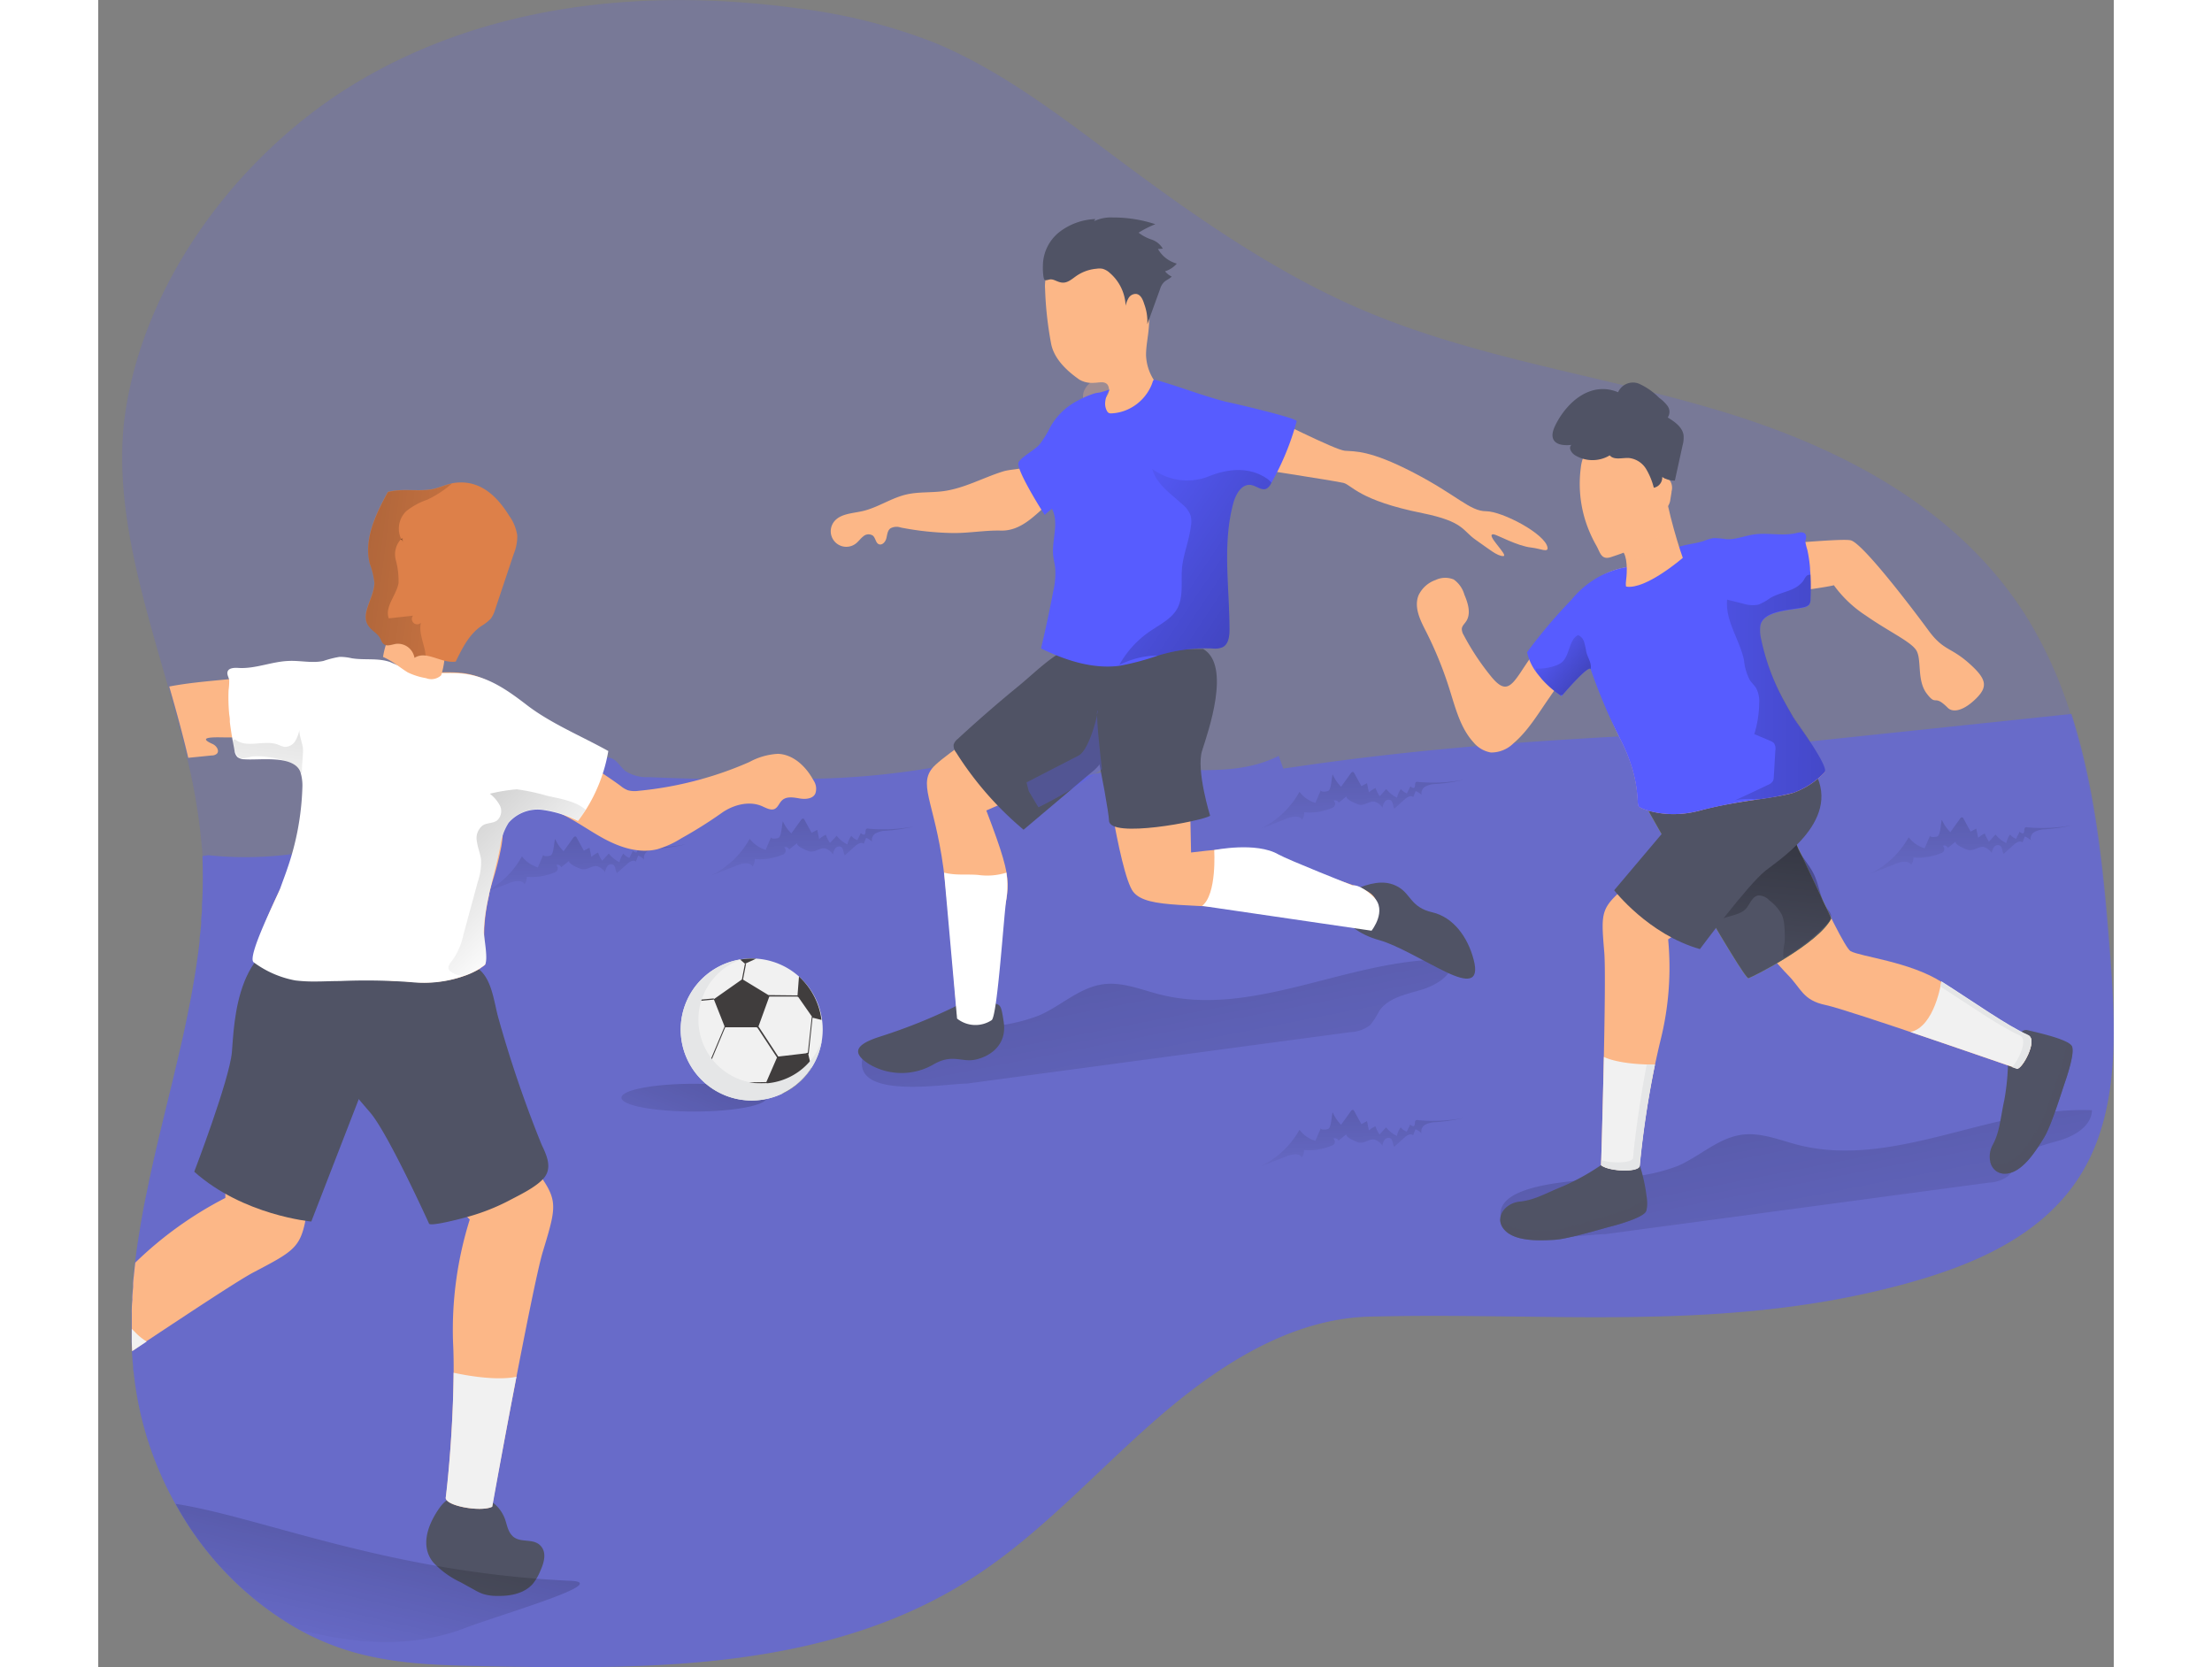 <svg id="Layer_1" data-name="Layer 1" xmlns="http://www.w3.org/2000/svg" xmlns:xlink="http://www.w3.org/1999/xlink" viewBox="0 0 332.99 275.44" width="406" height="306" class="illustration styles_illustrationTablet__1DWOa"><rect x="0" y="0" width="332.99" height="275.44" fill="#808080" stroke="none"/><defs><linearGradient id="linear-gradient" x1="302.1" y1="196.85" x2="325.39" y2="77.86" gradientTransform="matrix(1, 0, 0, -1, 0, 352)" gradientUnits="userSpaceOnUse"><stop offset="0.01"></stop><stop offset="0.08" stop-opacity="0.69"></stop><stop offset="0.21" stop-opacity="0.32"></stop><stop offset="1" stop-opacity="0"></stop></linearGradient><linearGradient id="linear-gradient-2" x1="196.59" y1="221.7" x2="219.88" y2="102.71" xlink:href="#linear-gradient"></linearGradient><linearGradient id="linear-gradient-3" x1="316.69" y1="172.04" x2="313.32" y2="137.86" xlink:href="#linear-gradient"></linearGradient><linearGradient id="linear-gradient-4" x1="148.35" y1="152.65" x2="130.63" y2="109.62" xlink:href="#linear-gradient"></linearGradient><linearGradient id="linear-gradient-5" x1="246.22" y1="192.32" x2="201.32" y2="222.36" xlink:href="#linear-gradient"></linearGradient><linearGradient id="linear-gradient-6" x1="356.81" y1="191.29" x2="285.41" y2="191.63" xlink:href="#linear-gradient"></linearGradient><linearGradient id="linear-gradient-7" x1="287.81" y1="189.59" x2="276.2" y2="199.15" xlink:href="#linear-gradient"></linearGradient><linearGradient id="linear-gradient-8" x1="117.75" y1="190.89" x2="118.42" y2="155.45" xlink:href="#linear-gradient"></linearGradient><linearGradient id="linear-gradient-9" x1="155.39" y1="193.79" x2="156.06" y2="158.34" xlink:href="#linear-gradient"></linearGradient><linearGradient id="linear-gradient-10" x1="84.11" y1="172.07" x2="84.78" y2="136.62" xlink:href="#linear-gradient"></linearGradient><linearGradient id="linear-gradient-11" x1="246.19" y1="201.55" x2="246.87" y2="166.1" xlink:href="#linear-gradient"></linearGradient><linearGradient id="linear-gradient-12" x1="246.16" y1="145.71" x2="246.84" y2="110.27" xlink:href="#linear-gradient"></linearGradient><linearGradient id="linear-gradient-13" x1="346.84" y1="194.04" x2="347.51" y2="158.6" xlink:href="#linear-gradient"></linearGradient><linearGradient id="linear-gradient-14" x1="91.8" y1="83.28" x2="79.65" y2="30.28" xlink:href="#linear-gradient"></linearGradient><linearGradient id="linear-gradient-15" x1="76.56" y1="188.44" x2="112.34" y2="153" xlink:href="#linear-gradient"></linearGradient><linearGradient id="linear-gradient-16" x1="71.65" y1="228.33" x2="64.56" y2="168.33" xlink:href="#linear-gradient"></linearGradient><linearGradient id="linear-gradient-17" x1="88.05" y1="215.86" x2="88.4" y2="215.86" xlink:href="#linear-gradient"></linearGradient><linearGradient id="linear-gradient-18" x1="50.68" y1="216.14" x2="113.21" y2="208.29" xlink:href="#linear-gradient"></linearGradient></defs><title>5</title><g id="Layer_1-2" data-name="Layer 1"><path d="M365.93,240.31c-6.34,10.86-18.47,15.77-30,18.87-29.57,7.93-58.13,4.47-87.93,5.26-12.92.34-24.75,7.9-34.85,16.65s-19.2,19-30.27,26.22c-23.75,15.53-53.13,15.44-80.84,14.88-7.17-.13-14.43-.29-21.39-2.18-18.56-5-33.31-23.1-36.44-43.6-.07-.43-.13-.86-.18-1.28s-.08-.61-.12-.92a3.13,3.13,0,0,0-.07-.62,2.91,2.91,0,0,1-.07-.74c0-.25-.08-.77-.1-1.16s-.08-1-.11-1.56h0c0-.5-.05-1-.06-1.51v-2.16h0v-2.57a17.5,17.5,0,0,1,.09-2.17,1.61,1.61,0,0,0,0-.31c0-.62.08-1.24.13-1.86V259a11.89,11.89,0,0,1,.11-1.2c.07-.76.16-1.52.25-2.28h0c.08-.58.15-1.17.23-1.74l.06-.46c.08-.58.17-1.14.26-1.72s.21-1.3.32-2,.23-1.3.35-2c.24-1.3.5-2.62.77-3.92.14-.66.27-1.31.41-2l.44-2c.15-.66.29-1.31.45-2,.64-2.8,1.33-5.59,2-8.39.28-1.13.56-2.26.83-3.39.1-.4.19-.81.29-1.2l.54-2.31c.37-1.52.72-3.06,1.06-4.6.17-.76.33-1.53.49-2.3s.31-1.53.47-2.3l.32-1.68.24-1.35q.54-3,.92-5.92c.08-.58.15-1.16.22-1.74a2.16,2.16,0,0,0,0-.36,9.91,9.91,0,0,1,.12-1.08c.05-.52.1-1,.14-1.54a2.54,2.54,0,0,0,0-.39c0-.56.09-1.14.13-1.72v-.67c0-.51.06-1,.07-1.52q.13-3.39,0-6.79a8.5,8.5,0,0,0-.1-1.59,96.6,96.6,0,0,0-2.44-14.72c-.92-3.9-2-7.84-3.14-11.78-4.22-14.77-8.93-29.69-7.21-44.15,3-23.18,19.41-44.06,37.76-55.27,20.38-12.44,44.61-15.62,68-13.27,1.79.18,3.58.39,5.36.63A92.8,92.8,0,0,1,176,53.91c11.42,4.68,21.44,12.57,31.51,20.06,12.36,9.2,25.11,18,39,24,19,8.17,39.63,10.88,59.35,16.81s39.62,16,51,34.5a71.33,71.33,0,0,1,7,15.59c4.09,12.68,5.4,26.61,6.44,40.13C371.31,217,371.91,230.08,365.93,240.31Z" transform="translate(-38 -46.92)" fill="#575CFF" opacity="0.18" style="isolation: isolate;"></path><path d="M365.93,240.31c-6.34,10.86-18.47,15.77-30,18.87-29.57,7.93-58.13,4.47-87.93,5.26-12.92.34-24.75,7.9-34.85,16.65s-19.2,19-30.27,26.22c-23.75,15.53-53.13,15.44-80.84,14.88-7.17-.13-14.43-.29-21.39-2.18a42.9,42.9,0,0,1-9.48-3.86,53.14,53.14,0,0,1-20.43-20.78,56.72,56.72,0,0,1-6.53-19c-.07-.43-.13-.86-.18-1.28s-.08-.61-.12-.92a3.13,3.13,0,0,0-.07-.62,2.91,2.91,0,0,1-.07-.74c0-.25-.08-.77-.1-1.16s-.08-1-.11-1.56h0c0-.5-.05-1-.06-1.51v-4.74a17.5,17.5,0,0,1,.09-2.17,1.61,1.61,0,0,0,0-.31c0-.62.08-1.24.13-1.86v-.56a11.89,11.89,0,0,1,.11-1.2c.07-.76.16-1.52.25-2.28h0c.08-.58.15-1.17.23-1.74l.06-.46c.08-.58.17-1.14.26-1.72s.21-1.3.32-2,.23-1.3.35-2c.23-1.31.49-2.62.77-3.92.14-.66.27-1.31.41-2l.44-2c.15-.66.29-1.31.45-2,.64-2.8,1.33-5.59,2-8.39.28-1.13.55-2.26.83-3.39.1-.4.19-.81.29-1.2l.54-2.31c.37-1.52.72-3.06,1.06-4.6.17-.76.33-1.53.49-2.3s.31-1.54.47-2.3l.32-1.68.24-1.35q.54-3,.92-5.92c.08-.58.15-1.16.22-1.74a2.16,2.16,0,0,0,0-.36,9.91,9.91,0,0,1,.12-1.08c.05-.52.1-1,.14-1.54a2.54,2.54,0,0,0,0-.39c0-.57.09-1.14.13-1.72v-.67c0-.5.06-1,.07-1.52q.13-3.39,0-6.79a6.72,6.72,0,0,1,1-.16,57.89,57.89,0,0,0,13.48-.15,7,7,0,0,0,1.12-.15h0a58.28,58.28,0,0,0,17.74-5.56c2.6-1.31,5.18-2.83,8.06-3.15s5.86.62,8.8.42c5.09-.33,9.2-3.93,13.74-6.34.55-.3,1.1-.58,1.67-.83a3.94,3.94,0,0,1,1-.34,1.57,1.57,0,0,1,.61,0c1.17.16,1.76,1.46,2.67,2.2a6.55,6.55,0,0,0,3.88,1c2.78.12,5.57.22,8.37.28q6.69.16,13.39.08c1.69,0,3.38,0,5.07-.09a131.76,131.76,0,0,0,24.33-2.64c4.64-1,9.92-2.29,13.81.43a16.2,16.2,0,0,0,2.65,1.86c1.89.8,4,.06,6-.44,10-2.5,21.28,1.67,30.43-3l.75,2.11,2-.29c22-3.23,41.7-4.48,63.92-5.56,4.54,3,10.44,2.51,15.85,1.92l48.45-5.1c4.09,12.68,5.4,26.61,6.44,40.13C371.31,217,371.91,230.08,365.93,240.31Z" transform="translate(-38 -46.92)" fill="#575CFF" opacity="0.48" style="isolation: isolate;"></path><path d="M287,250.81l63.39-8.51a5.63,5.63,0,0,0,3.27-1.18,13.41,13.41,0,0,0,1.48-2.32c1.48-2.16,4.35-2.72,6.87-3.46s5.3-2.37,5.38-5c-16.43-.69-32.63,9.78-48.56,5.73-3-.78-6.09-2.09-9.21-1.69-3.95.5-7,3.59-10.67,5.17a29.42,29.42,0,0,1-7.74,1.78c-4,.55-21.09.21-21.53,5.89C269.15,253.37,283.63,250.81,287,250.81Z" transform="translate(-38 -46.92)" fill="url(#linear-gradient)"></path><path d="M181.5,225.94l63.38-8.5a5.63,5.63,0,0,0,3.27-1.18,12.9,12.9,0,0,0,1.49-2.32c1.47-2.17,4.35-2.72,6.86-3.47s5.3-2.37,5.38-5c-16.43-.69-32.62,9.79-48.56,5.73-3-.77-6.09-2.08-9.21-1.68-4,.5-7,3.58-10.67,5.16a29,29,0,0,1-7.74,1.79c-4,.55-21.09.2-21.53,5.88C163.7,228.5,178.17,225.94,181.5,225.94Z" transform="translate(-38 -46.92)" fill="url(#linear-gradient-2)"></path><path d="M195.27,129.83c-2.45,2.15-4.77,4.84-8.14,4.75-2.64-.07-5.37.45-8.06.4a48.57,48.57,0,0,1-8.5-.91,2.07,2.07,0,0,0-1.72.16c-.46.38-.49,1-.64,1.61s-.68,1.19-1.22,1-.54-1-1-1.42a1.29,1.29,0,0,0-1.59.11c-.46.35-.79.85-1.25,1.2a2.57,2.57,0,0,1-3.67-3.51c1-1.43,3.05-1.47,4.75-1.85,2.53-.57,4.74-2.16,7.26-2.75,2-.47,4.13-.28,6.17-.56,3.42-.47,6.47-2.19,9.72-3.22,1.2-.38,2.44-.34,3.62-.67,1.37-.38,2.51-1.49,3.8-2.09C200.51,119.44,195.27,129.83,195.27,129.83Z" transform="translate(-38 -46.92)" fill="#fcb787"></path><path d="M187.6,215.8c.57,4-2.57,5.77-4.78,6.2s-3.72-1-6.75.73a10.52,10.52,0,0,1-10.7,0c-3.38-2.13-1.68-3.45,1.91-4.59a90.65,90.65,0,0,0,12-4.79c3.31-1.75,3.19-2.14,4.66-1.44C187.09,213.45,187,211.78,187.6,215.8Z" transform="translate(-38 -46.92)" fill="#505365"></path><path d="M200.16,157.91c-.93-.15-22.12,13-24.43,16s.83,6.25,2.18,18.68,1.68,20.62,2.07,22.18,4.78,1.59,5.52-.08.8-7.36,1.55-13.43c1.06-8.67,2.94-6.71-2.33-20.44l19.46-8.53Z" transform="translate(-38 -46.92)" fill="#fcb787"></path><path d="M180,169a1.91,1.91,0,0,0-.68.95,1.85,1.85,0,0,0,.42,1.3A54.76,54.76,0,0,0,190.88,184l11.22-9.48a7.26,7.26,0,0,0,1.54-1.59,7.53,7.53,0,0,0,.91-3c.75-5,1.39-10.37-.88-14.88a3.58,3.58,0,0,0-1-1.34,3.5,3.5,0,0,0-3.28-.18c-3.52,1.3-6.32,4.23-9.17,6.59Q185,164.38,180,169Z" transform="translate(-38 -46.92)" fill="#505365"></path><path d="M246.34,193.56c2.62-1,4.72-1.19,6.62,0s2,3.29,5.43,4.08,5.85,4,6.85,7.83-1.14,3.67-4.54,2.05-8-4.42-11-5.26c-3.61-1-5.53-2.83-6.13-4.34C242.27,194.68,246.34,193.56,246.34,193.56Z" transform="translate(-38 -46.92)" fill="#505365"></path><path d="M203.86,168.25c-.37.87,2.79,23,5.13,26s10.24,1.67,22.62,3.33S246,200,247.58,200s2.29-3.49,1.18-4.94-4.06-2-9.81-4.08c-8.56-3.12-5.8-5-20.4-3.22l-.46-22.23Z" transform="translate(-38 -46.92)" fill="#fcb787"></path><path d="M198.85,154.14c2,5.45,6,25.44,6.15,28.39s15.18.08,16.7-.83c0,0-2.34-7.57-1.33-10.75s4.85-14.08.19-16.81Z" transform="translate(-38 -46.92)" fill="#505365"></path><path d="M228.8,114.59c3.34,1.41,13.5,6.67,15.17,6.8s4.11-.13,11.31,3.6,9.33,6.39,12,6.39,9.82,3.75,10.16,6c.14.89-1.16.17-2.69,0-2.29-.24-5.68-2.13-6.19-2.18-1.61-.16,2.59,3.59,1.56,3.59s-2.31-1.14-4.54-2.68-1.9-3-8.79-4.41c-10.54-2.11-11.69-4.66-13.06-5s-17-2.74-17-2.74Z" transform="translate(-38 -46.92)" fill="#fcb787"></path><path d="M211.25,107.3a4.4,4.4,0,0,0-.22,3.23c-2.13,2.94-6.43,7.86-10,6.11,0-1.26-.14-2.51-.3-3.76C200,108.16,211.25,107.3,211.25,107.3Z" transform="translate(-38 -46.92)" fill="#fcb787" opacity="0.3" style="isolation: isolate;"></path><path d="M202.29,88.64h-.12a33.6,33.6,0,0,0-3.45.9c-1.73.56-3.6,1.46-4.13,3.2a5.78,5.78,0,0,0-.16,1.9,58.81,58.81,0,0,0,1,9.07c.49,2.54,2.67,4.54,4.69,5.94a4.16,4.16,0,0,0,2.47.51c.71,0,1.66-.34,2.18.34a1.62,1.62,0,0,1-.05,1.73c-.3.54-.75,1-1.06,1.5a1.68,1.68,0,0,0-.14,1.74,2.08,2.08,0,0,0,1.87.65,8.61,8.61,0,0,0,4.59-1.39,5.7,5.7,0,0,0,2.54-4,1.94,1.94,0,0,0,0-.68,2,2,0,0,0-.2-.48,8.07,8.07,0,0,1-1.21-4c0-1.5.34-3,.45-4.46.26-3.13.06-7.06-2.15-9.51a12,12,0,0,0-3.29-2.31,6.3,6.3,0,0,0-2.05-.82A5.61,5.61,0,0,0,202.29,88.64Z" transform="translate(-38 -46.92)" fill="#fcb787"></path><g opacity="0.3"><path d="M203,165a2.07,2.07,0,0,1,.06-.61C203.18,164.18,203.15,164.45,203,165Z" transform="translate(-38 -46.92)" fill="#575CFF"></path><path d="M203.83,174a78.56,78.56,0,0,1-10.49,6.3s-.53-.84-1.61-2.68l-.36-1.44,8.59-4.43c1.49-.77,2.71-5,3.08-6.71C203,167.19,203.83,173.94,203.83,174Z" transform="translate(-38 -46.92)" fill="#575CFF"></path></g><path d="M353.53,221.58a39,39,0,0,1-.62,7.07c-.66,3-.73,5.22-1.92,7.42s-.18,5.12,2.48,4.72,4.81-4,6-5.91,3-7.81,3.35-8.82,1.77-5.11,1.28-6.26-5.59-2.26-7.37-2.69S353.53,221.58,353.53,221.58Z" transform="translate(-38 -46.92)" fill="#505365"></path><path d="M364.06,219.8a2.05,2.05,0,0,0-.87-.7,23.11,23.11,0,0,1-1.36,5.43c-.38,1-2.2,6.9-3.35,8.81s-3.31,5.51-6,5.92a2.46,2.46,0,0,1-1.91-.46,2.42,2.42,0,0,0,2.76,2l.11,0c2.65-.4,4.81-4,6-5.91s3-7.81,3.35-8.82S364.55,221,364.06,219.8Z" transform="translate(-38 -46.92)" fill="#505365" opacity="0.5" style="isolation: isolate;"></path><path d="M286.29,239.41a38.73,38.73,0,0,1-6.2,3.45c-2.89,1.16-4.73,2.32-7.22,2.57s-4.34,2.72-2.52,4.7,6,1.74,8.24,1.62,8.13-1.91,9.18-2.17,5.22-1.4,5.9-2.45-.37-6-1-7.67S286.29,239.41,286.29,239.41Z" transform="translate(-38 -46.92)" fill="#505365"></path><path d="M293.7,244.78c-.7,1.22-5,2.56-6.1,2.86s-7.19,2.39-9.49,2.53-6.56.4-8.46-1.83a2.44,2.44,0,0,0,.7,1.79c1.82,2,6,1.74,8.24,1.62s8.13-1.91,9.18-2.17,5.22-1.4,5.9-2.45a5.07,5.07,0,0,0,.11-2.65A1.11,1.11,0,0,1,293.7,244.78Z" transform="translate(-38 -46.92)" fill="#505365" opacity="0.5" style="isolation: isolate;"></path><path d="M356.85,218c-3.54-1.59-8.72-5.3-14.34-8.87-5.26-3.33-13.33-4.15-15-5.07s-12.92-26.54-13.31-26.93-20.08,3.77-20.08,3.77c1.57,2.52,20.76,24.82,23,27.06s2.46,4.21,6.26,5,30.82,10.23,31.62,10.5S358.56,218.72,356.85,218Z" transform="translate(-38 -46.92)" fill="#fcb787"></path><path d="M294.09,180.85s15.76,27.93,16.55,27.68,11.58-5.7,13.69-9.87l-10.16-21.58Z" transform="translate(-38 -46.92)" fill="#a2b650"></path><path d="M294.09,180.85s15.76,27.93,16.55,27.68,11.58-5.7,13.69-9.87l-10.16-21.58Z" transform="translate(-38 -46.92)" fill="#505365"></path><path d="M316.57,200a6,6,0,0,0-.39-1.91,7.15,7.15,0,0,0-2.11-2.43,2.42,2.42,0,0,0-1.8-.8c-1,.15-1.37,1.38-2,2.14-1.21,1.34-3.45,1.12-4.88,2.22,1.58-2.63,3-5.34,4.38-8.1a19.07,19.07,0,0,1,1.66-3,16.57,16.57,0,0,1,2.57-2.59l3.29-2.86a.42.42,0,0,1,.14-.09c.15,0,.24.16.28.31a26.48,26.48,0,0,0,1.1,4.2c.66,1.48,1.84,2.67,2.56,4.11,1,1.93,1.08,4.26,2.39,6a2.22,2.22,0,0,1,.53.93,1.71,1.71,0,0,1-.58,1.32,33.05,33.05,0,0,1-6.31,5.18,2.31,2.31,0,0,1-1,.47,9,9,0,0,1,.22-2.48A19.1,19.1,0,0,0,316.57,200Z" transform="translate(-38 -46.92)" fill="url(#linear-gradient-3)"></path><path d="M320.61,173.06c1.46,2.52,2.84,6.17-.85,9.68s-9.37,10.81-22.39,19.37a49.46,49.46,0,0,1-1.28,16.75,149.55,149.55,0,0,0-3.43,20.6c0,1.18-5.06,1-6.37-.05,0,0,.92-30.35.53-35.1-.61-7.33-.61-7.33,4.66-11.88s13.1-14,13.1-14Z" transform="translate(-38 -46.92)" fill="#fcb787"></path><path d="M288.45,194s5.64,7.29,14.17,9.72c0,0,7.93-10.69,10.89-13s13.64-9.23,7.1-17.74l-17.93,4.17Z" transform="translate(-38 -46.92)" fill="#505365"></path><path d="M347,156.43c-3-2.64-4.16-2-6.63-5.37s-10.9-14.48-12.86-14.88-15.81,1.2-20.22.91a18.5,18.5,0,0,0-9.66,2.3,4.81,4.81,0,0,1-3.13.54c-5.34,1.08-7.25.3-12.4,6A112.46,112.46,0,0,0,273,158c-1.71,2.54-2.66,3.4-4.87.69a41.5,41.5,0,0,1-4.53-6.83,2.07,2.07,0,0,1-.32-1c0-.52.48-.9.75-1.34.81-1.29.25-3-.33-4.37a4.6,4.6,0,0,0-1.75-2.49,3.69,3.69,0,0,0-3,.08,4.92,4.92,0,0,0-2.81,2.51c-.81,2,.27,4.13,1.23,6a62.64,62.64,0,0,1,3.84,9.42c1,3.13,1.8,6.48,4,8.89a4.75,4.75,0,0,0,2.88,1.68,5.24,5.24,0,0,0,3.74-1.53c2.47-2.11,4.13-5,6-7.65a21.92,21.92,0,0,1,3.81-4.4c1.13-.94,2.84-1.43,3.71-2.6a38.8,38.8,0,0,0,4.14,14c3.49,6.82,2.55,10.74,3.07,11.14s4.7,2.13,10.21.59,12.58-2,15.34-2.91a13.57,13.57,0,0,0,5.13-3.37c.39-.39-4-7.89-7.13-11.44s-6.57-16.28-7.09-17.2c0,0,13.89-1.75,15.73-2.26a19.9,19.9,0,0,0,5.27,5c3.78,2.64,7.24,4.2,8.28,5.65s.09,5,1.78,7.23,1.13,0,3.47,2.35c.93.93,2.75.42,4.72-1.54S350,159.07,347,156.43Z" transform="translate(-38 -46.92)" fill="#fcb787"></path><path d="M292.66,239.46a161.7,161.7,0,0,1,2.5-16.66h0c-6.16,0-8.41-1.27-8.41-1.27h0c-.19,8.94-.46,17.88-.46,17.88C287.6,240.47,292.65,240.64,292.66,239.46Z" transform="translate(-38 -46.92)" fill="#f1f1f1"></path><path d="M295.16,222.8h-1.33c-1.32,6.72-2.23,14.44-2.24,15.36s-3.32,1-5.27.45v.84c1.31,1.06,6.36,1.23,6.37.05a161.7,161.7,0,0,1,2.5-16.66Z" transform="translate(-38 -46.92)" fill="#e5e6e7"></path><path d="M337.4,217.42h0c8.3,2.8,17.14,5.88,17.59,6,.78.26,3.57-4.74,1.86-5.51-3.54-1.59-8.72-5.3-14.34-8.87C342.51,209.08,341.44,216.55,337.4,217.42Z" transform="translate(-38 -46.92)" fill="#f1f1f1"></path><path d="M356.85,218c-3.54-1.59-8.72-5.3-14.34-8.87,0,0-.05.3-.15.78,5.15,3.32,9.85,6.62,13.13,8.09,1.42.64-.26,4.18-1.32,5.22l.82.29C355.77,223.72,358.56,218.72,356.85,218Z" transform="translate(-38 -46.92)" fill="#e5e6e7"></path><path d="M323.22,174.52a13.65,13.65,0,0,1-5.13,3.37,45.72,45.72,0,0,1-5.92,1.11,83.67,83.67,0,0,0-9.42,1.8c-5.51,1.53-9.69-.19-10.21-.59s.42-4.31-3.07-11.15a93.45,93.45,0,0,1-4.9-11.58h0c-.3-.71-3.78,3.26-4.62,4.24l-.19.21-.18-.12a16.35,16.35,0,0,1-3.1-2.71l-.15-.19c-.05-.06-.1-.13-.16-.19l-.33-.41a8.76,8.76,0,0,1-1.78-3.63A84.52,84.52,0,0,1,281.4,146a15.26,15.26,0,0,1,8-5.17c1.45-.33,3-.45,4.39-.83a18.92,18.92,0,0,0,4.46-2.32c1.52-.87,3.39-.83,5.05-1.4a7.07,7.07,0,0,1,1.55-.46A14.08,14.08,0,0,1,307,136c1.54.08,3-.56,4.55-.78,2.3-.33,4.69.3,7-.23.52-.13,1.2-.26,1.49.18s0,.85,0,1.27a9.86,9.86,0,0,0,.32,1.3,21.72,21.72,0,0,1,.45,3c0,.41.06.81.08,1.22.06,1.32.06,2.65,0,4a1.44,1.44,0,0,1-.24.9,1.63,1.63,0,0,1-.88.43c-2,.48-6.76.48-7.17,3.06a6.11,6.11,0,0,0,.12,2.13,36.72,36.72,0,0,0,3.84,10.34c.44.82.91,1.64,1.39,2.46S324.07,173.67,323.22,174.52Z" transform="translate(-38 -46.92)" fill="#575CFF"></path><path d="M296.79,126c-.34,2.25,2,10.35,3,13.08,0,0-6.1,5.3-9.35,4.75,0,0-.15-.1,0-1.22s.25-3.92-.69-4.69,5.55-9.23,5.55-9.23Z" transform="translate(-38 -46.92)" fill="#fcb787"></path><path d="M296.24,134.27l.2-1.58a25.11,25.11,0,0,1,.68-2.75l-1,1.56s-6.72,5.25-6,5.85a3.09,3.09,0,0,1,.6,2.14h0S293.68,140.06,296.24,134.27Z" transform="translate(-38 -46.92)" fill="#fcb787" opacity="0.3" style="isolation: isolate;"></path><path d="M297.93,128.12v.12l-.19,1.16a2.5,2.5,0,0,1-.46,1.23c-.26.3-.66.44-.94.72A15.43,15.43,0,0,0,295,133.5a11.44,11.44,0,0,1-1.74,1.94c-1.06.95-2.16,2.39-3.54,2.9-.59.21-1.21.43-1.81.62-1.61.53-1.78-.8-2.38-1.86a21.61,21.61,0,0,1-1.82-4.12,20.33,20.33,0,0,1-.77-8.8,7.11,7.11,0,0,1,.31-1.44,7.21,7.21,0,0,1,9.38-4l.5.23c2.41,1.37,3.49,4.31,3.63,7a.69.69,0,0,1,.77.16A2.19,2.19,0,0,1,297.93,128.12Z" transform="translate(-38 -46.92)" fill="#fcb787"></path><path d="M236,116.51a43.91,43.91,0,0,1-4.17,10.16.54.54,0,0,1-.07.13,2,2,0,0,1-.74.85c-.82.38-1.69-.47-2.59-.61-1.5-.22-2.49,1.5-2.9,3-1.83,6.73-.64,13.87-.63,20.86,0,1.11-.15,2.44-1.13,2.94a3.25,3.25,0,0,1-1.69.21,26.57,26.57,0,0,0-7.74.82c-.41.1-.82.22-1.24.35a42.34,42.34,0,0,1-6.34,1.69c-4.46.59-8.95-.89-13-2.86q1.11-4.67,2-9.37a13,13,0,0,0,.37-3.35c0-1-.31-1.9-.38-2.86-.16-2.53,1-5.26-.19-7.49a15.27,15.27,0,0,0-1.18,1c-.06,0-4.83-7.52-4.34-8.65.36-.86,2.77-2.11,3.49-3a16.94,16.94,0,0,0,1.75-2.84,10.86,10.86,0,0,1,4.58-4.4,15,15,0,0,1,2.73-1.17c.36-.11.73-.11,1.1-.21l1.41-.42a4.49,4.49,0,0,0-.73,2,2.51,2.51,0,0,0,.33,1.61c.24.35.51.33.92.3a7.27,7.27,0,0,0,2.67-.73,7.71,7.71,0,0,0,3.75-4c.06-.16.12-.32.17-.48s.09-.27.22-.31a.42.42,0,0,1,.27,0c3.94,1.1,7.71,2.62,11.68,3.63C225.4,113.5,236.13,116,236,116.51Z" transform="translate(-38 -46.92)" fill="#575CFF"></path><path d="M148.44,228.27c0,1.26-5.37,2.29-12,2.29s-12-1-12-2.29,5.37-2.3,12-2.3S148.44,227,148.44,228.27Z" transform="translate(-38 -46.92)" fill="url(#linear-gradient-4)"></path><path d="M146,228.73A11.73,11.73,0,1,1,157.69,217v0A11.71,11.71,0,0,1,146,228.73Z" transform="translate(-38 -46.92)" fill="#f1f1f1"></path><path d="M136.51,212.16v-1.89a11.47,11.47,0,0,0-1.9,4.44l1.82-2.34,3.28-.31v-.19Z" transform="translate(-38 -46.92)" fill="#403d3d"></path><path d="M153.77,208.25l-.24,3.12-4.68-.05h-.12l-4.19-2.55v-.09l.49-2.54h-.19l-.5,2.6h0L139.7,212l1.76,4.45v.1l-2.26,5.38h0l-3.08-.43.09-.05-1.74-3.51a5.32,5.32,0,0,0,.06.56l1.5,3h.09v1.58a11.81,11.81,0,0,0,5.21,4.63h.22l.79-1.73h0l6-.09v-.2l-6,.1h-.09l-2.91-3.72V222l2.25-5.36h5.17l.15.08,3.23,4.91h0l-1.83,4.21,2.65,1.71.29-.05a11.65,11.65,0,0,0,4.58-4.2l-.53-2.25h.07l.64-6h0l1.48.37A11.72,11.72,0,0,0,153.77,208.25Zm2.11,6.69-.64,5.88-.33.12-4.53.53-.07-.05-3.23-4.92h0l1.79-4.94h4.63l.18.11,2.24,3.21Z" transform="translate(-38 -46.92)" fill="#403d3d"></path><path d="M146,205.28a11.58,11.58,0,0,0-1.95.17l.8.69,1.83-.83C146.49,205.3,146.27,205.28,146,205.28Z" transform="translate(-38 -46.92)" fill="#403d3d"></path><path d="M147.64,225.93a10.55,10.55,0,0,1-3.44-20.5,11.72,11.72,0,1,0,13.33,13.41A10.5,10.5,0,0,1,147.64,225.93Z" transform="translate(-38 -46.92)" fill="#e5e6e7"></path><path d="M194.07,90.81a7.15,7.15,0,0,1,2.73-5.56,10.35,10.35,0,0,1,5.94-2.14l-.22.35a6.5,6.5,0,0,1,3.13-.61,22.19,22.19,0,0,1,7,1.11,17.13,17.13,0,0,0-2.77,1.4A7.1,7.1,0,0,0,212,86.49,3.39,3.39,0,0,1,213.88,88l-.8.06a5.18,5.18,0,0,0,3.11,2.41,4.2,4.2,0,0,1-1.94,1.27,3.1,3.1,0,0,0,1.1.87c-.36.41-.95.56-1.34,1a2.7,2.7,0,0,0-.59,1.09l-2.1,5.79a8.27,8.27,0,0,0-.51-3.34c-.22-.72-.57-1.56-1.32-1.67a1.38,1.38,0,0,0-1.23.62,4,4,0,0,0-.52,1.35A7.53,7.53,0,0,0,205.11,92a2.93,2.93,0,0,0-1.2-.68,3.06,3.06,0,0,0-1,0,6.89,6.89,0,0,0-3.3,1.18c-.73.51-1.46,1.19-2.35,1.11s-1.42-.68-2.15-.5-.81.2-.94-.44A10.39,10.39,0,0,1,194.07,90.81Z" transform="translate(-38 -46.92)" fill="#505365"></path><path d="M278.89,116.87c-.46.87-.92,2-.39,2.8s1.84.87,2.89.75c-.55.47,0,1.36.63,1.73a5.55,5.55,0,0,0,5.7,0c.73.85,2.09.36,3.21.44a3.82,3.82,0,0,1,2.78,1.78A11.43,11.43,0,0,1,295,127.5a1.71,1.71,0,0,0,1.39-1.78,3.77,3.77,0,0,0,2.09.6l1.27-5.8a4.7,4.7,0,0,0,.16-1.75c-.22-1.32-1.47-2.18-2.61-2.88a1.66,1.66,0,0,0,0-1.86,6.16,6.16,0,0,0-1.41-1.38,11.12,11.12,0,0,0-3.39-2.36,2.69,2.69,0,0,0-3.4,1.43C284.71,109.9,280.85,113.14,278.89,116.87Z" transform="translate(-38 -46.92)" fill="#505365"></path><path d="M177.74,191.09c2.08.5,3.51.21,5.65.38a10.61,10.61,0,0,0,4.65-.38,15.17,15.17,0,0,1,0,4.36c-.38,2-1.46,19.14-2.42,20a4.87,4.87,0,0,1-5.73-.25Z" transform="translate(-38 -46.92)" fill="#fff"></path><path d="M222.37,187.36s.48,7.32-2,9.22l28,4.1s2.67-3.35.32-5.59-3.44-1.88-3.44-1.88S234.61,189,233,188.09C229.31,185.94,222.37,187.36,222.37,187.36Z" transform="translate(-38 -46.92)" fill="#fff"></path><path d="M231.83,126.67a.54.54,0,0,1-.07.13,2,2,0,0,1-.74.85c-.82.38-1.69-.47-2.59-.61-1.5-.22-2.49,1.5-2.9,3-1.83,6.73-.64,13.87-.63,20.86,0,1.11-.15,2.44-1.13,2.94a3.25,3.25,0,0,1-1.69.21,26.57,26.57,0,0,0-7.74.82c-.41.1-.82.22-1.24.35a14.22,14.22,0,0,0-6.42,1.57,16.34,16.34,0,0,1,5-5.52c1.68-1.16,3.69-2.1,4.64-3.91,1-2,.54-4.34.73-6.56s1.19-4.59,1.48-7a3.92,3.92,0,0,0-.09-1.8,4.39,4.39,0,0,0-1.3-1.74c-1.93-1.77-4.34-3.35-5-5.87a9.71,9.71,0,0,0,9.28,1.25c3-1.22,6.45-1.69,9.44.2A3.68,3.68,0,0,1,231.83,126.67Z" transform="translate(-38 -46.92)" fill="url(#linear-gradient-5)"></path><path d="M323.22,174.52a13.65,13.65,0,0,1-5.13,3.37,45.72,45.72,0,0,1-5.92,1.11,11.51,11.51,0,0,0-3.75.14c1.82-.83,3.64-1.68,5.44-2.55a1.57,1.57,0,0,0,.85-.69,1.92,1.92,0,0,0,.11-.58c.09-1.48.17-3,.26-4.43a1.63,1.63,0,0,0-.22-1.18,1.74,1.74,0,0,0-.63-.4l-2.63-1.11a17.85,17.85,0,0,0,.81-5.13,4.6,4.6,0,0,0-.48-2.42c-.3-.51-.77-.91-1.09-1.41a9,9,0,0,1-.94-3.25c-.71-3.4-3.12-6.49-2.79-10l2.62.65a5.21,5.21,0,0,0,2.54.18,9.58,9.58,0,0,0,2-1.12c1.18-.69,2.56-.93,3.8-1.52a4.61,4.61,0,0,0,1.5-1.13c.3-.35.51-1.07,1-1.15a.44.44,0,0,1,.32,0c.06,1.32.06,2.65,0,4a1.44,1.44,0,0,1-.24.9,1.63,1.63,0,0,1-.88.43c-2,.48-6.76.48-7.17,3.06a6.11,6.11,0,0,0,.12,2.13,36.72,36.72,0,0,0,3.84,10.34c.44.82.91,1.64,1.39,2.46S324.07,173.67,323.22,174.52Z" transform="translate(-38 -46.92)" fill="url(#linear-gradient-6)"></path><path d="M284.56,157.47c-.3-.71-3.78,3.26-4.62,4.24h-.05l-.32.08a16.35,16.35,0,0,1-3.1-2.71l-.15-.19c-.05-.06-.1-.13-.16-.19l-.33-.41a1.23,1.23,0,0,1-.29-.92,8.35,8.35,0,0,0,3.25-.49,3.7,3.7,0,0,0,.93-.47c1.44-1.11,1.16-3.73,2.77-4.57a1.82,1.82,0,0,1,1,1.15,14.81,14.81,0,0,1,.34,1.53C284,155.5,284.8,156.45,284.56,157.47Z" transform="translate(-38 -46.92)" fill="url(#linear-gradient-7)"></path><path d="M108,188.4a5.29,5.29,0,0,0,2.63,1.83l.92-2.15c-.18.43,1.1.3,1.29.11.43-.44.46-2.07.64-2.68a6.67,6.67,0,0,0,1.4,2.05l1.59-2.21c.1-.13.24-.28.4-.23a.35.35,0,0,1,.18.2l1.18,2.14.93-.49.31,1.52a5.63,5.63,0,0,1,1.1-.72,5.8,5.8,0,0,0,.69,1.36l1.08-1.19a5.26,5.26,0,0,0,1.78,1.43,4,4,0,0,1,.63-1.43,2.59,2.59,0,0,0,1,.73l.58-1.19a1,1,0,0,0,.56.29c.35-.17.08-.82.41-1a.47.47,0,0,1,.33,0,27.45,27.45,0,0,0,7.46-.36,27.28,27.28,0,0,1-4.67.7,3.63,3.63,0,0,0-1.61.41,1.24,1.24,0,0,0-.61,1.42,2.57,2.57,0,0,0-1-.66l-.39,1c-.35-.38-1,0-1.35.31l-1.78,1.59c-.27-.46-.18-1.18-.66-1.42a.77.77,0,0,0-.91.27,2.39,2.39,0,0,0-.38,1,2.42,2.42,0,0,0-1.29-1c-.83-.18-1.55.65-2.53.49-.2,0-2.68-1-2-1.47l-1.42,1.15a.6.6,0,0,0-.75-.37l-.1,0a.69.69,0,0,1,.11,1,.72.72,0,0,1-.41.24,9.52,9.52,0,0,1-4.54.7,2.11,2.11,0,0,1-.35,1.24c-.45-.78-1.62-.56-2.46-.23-1.48.6-3,1.18-4.47,1.74A14.66,14.66,0,0,0,108,188.4Z" transform="translate(-38 -46.92)" fill="url(#linear-gradient-8)"></path><path d="M145.63,185.5a5.29,5.29,0,0,0,2.63,1.83l.92-2.15c-.18.43,1.1.3,1.29.11.43-.44.46-2.07.64-2.68a6.51,6.51,0,0,0,1.4,2l1.59-2.21c.1-.13.24-.28.4-.23a.35.35,0,0,1,.18.2l1.18,2.14.93-.49.31,1.53a4.44,4.44,0,0,1,1.1-.72,5.74,5.74,0,0,0,.69,1.35L160,185a5,5,0,0,0,1.78,1.43,3.71,3.71,0,0,1,.63-1.42,2.76,2.76,0,0,0,1,.72l.58-1.19a.85.85,0,0,0,.56.29c.35-.17.08-.82.41-1a.47.47,0,0,1,.33,0,27.45,27.45,0,0,0,7.46-.36,27.28,27.28,0,0,1-4.67.7,3.63,3.63,0,0,0-1.61.41,1.24,1.24,0,0,0-.61,1.42,2.69,2.69,0,0,0-1-.66l-.39,1c-.35-.38-1,0-1.35.31l-1.78,1.59c-.27-.46-.18-1.18-.66-1.42a.78.78,0,0,0-.92.27,2.38,2.38,0,0,0-.37,1,2.42,2.42,0,0,0-1.29-1c-.83-.18-1.55.65-2.53.5-.2,0-2.68-1-2-1.47l-1.42,1.15a.6.6,0,0,0-.76-.37l-.09,0a.69.69,0,0,1,.11,1,.72.72,0,0,1-.41.24,9.52,9.52,0,0,1-4.54.7,2.11,2.11,0,0,1-.35,1.24c-.45-.78-1.62-.56-2.46-.23q-2.23.9-4.47,1.74A14.62,14.62,0,0,0,145.63,185.5Z" transform="translate(-38 -46.92)" fill="url(#linear-gradient-9)"></path><path d="M74.37,207.22A5.29,5.29,0,0,0,77,209.05l.92-2.15c-.18.43,1.1.3,1.29.11.43-.43.46-2.06.64-2.68a6.51,6.51,0,0,0,1.4,2l1.59-2.21c.1-.13.24-.28.4-.23a.35.35,0,0,1,.18.2l1.18,2.14.93-.49.31,1.53a4.44,4.44,0,0,1,1.1-.72,5.74,5.74,0,0,0,.69,1.35l1.08-1.19a5,5,0,0,0,1.78,1.43,3.94,3.94,0,0,1,.63-1.42,2.76,2.76,0,0,0,1,.72l.58-1.19a.85.85,0,0,0,.56.29c.35-.17.08-.82.41-1a.47.47,0,0,1,.33,0,27.85,27.85,0,0,0,7.46-.35,28.29,28.29,0,0,1-4.67.69,3.63,3.63,0,0,0-1.61.41,1.24,1.24,0,0,0-.61,1.42,2.69,2.69,0,0,0-1-.66l-.39,1c-.35-.37-1,0-1.35.31L90.07,210c-.27-.47-.18-1.19-.66-1.43a.78.78,0,0,0-.92.27,2.38,2.38,0,0,0-.37,1,2.42,2.42,0,0,0-1.29-1c-.83-.18-1.55.65-2.53.5-.2,0-2.68-1-2-1.47L80.83,209a.6.6,0,0,0-.76-.37l-.09,0a.69.69,0,0,1,.11,1,.72.72,0,0,1-.41.24,9.52,9.52,0,0,1-4.54.7,2.11,2.11,0,0,1-.35,1.24c-.45-.78-1.62-.56-2.46-.23-1.48.6-3,1.18-4.47,1.74A14.66,14.66,0,0,0,74.37,207.22Z" transform="translate(-38 -46.92)" fill="url(#linear-gradient-10)"></path><path d="M236.46,177.74a5.24,5.24,0,0,0,2.63,1.83l.92-2.15c-.18.43,1.1.3,1.29.11.43-.44.46-2.07.64-2.68a6.67,6.67,0,0,0,1.4,2.05l1.59-2.21c.1-.13.24-.28.39-.23s.14.12.19.2l1.18,2.14.93-.49.31,1.52a4.75,4.75,0,0,1,1.1-.72,6.18,6.18,0,0,0,.68,1.36l1.09-1.19a5,5,0,0,0,1.78,1.43,3.71,3.71,0,0,1,.63-1.42,2.76,2.76,0,0,0,1,.72l.58-1.19a.85.85,0,0,0,.56.29c.34-.17.08-.82.4-1a.5.5,0,0,1,.34,0,27.45,27.45,0,0,0,7.46-.36,27.4,27.4,0,0,1-4.68.7,3.55,3.55,0,0,0-1.6.41,1.26,1.26,0,0,0-.62,1.42,2.57,2.57,0,0,0-1-.66l-.39,1c-.35-.38-1,0-1.35.31l-1.78,1.59c-.27-.46-.18-1.18-.66-1.42a.78.78,0,0,0-.92.27,2.38,2.38,0,0,0-.37,1,2.42,2.42,0,0,0-1.29-1c-.83-.18-1.56.65-2.54.5-.19,0-2.67-1-2-1.48l-1.42,1.15a.6.6,0,0,0-.77-.36l-.09,0a.69.69,0,0,1,.11,1,.72.72,0,0,1-.41.24,9.26,9.26,0,0,1-4.53.7,2.11,2.11,0,0,1-.35,1.24c-.45-.78-1.62-.56-2.46-.23q-2.24.9-4.47,1.74A14.7,14.7,0,0,0,236.46,177.74Z" transform="translate(-38 -46.92)" fill="url(#linear-gradient-11)"></path><path d="M236.46,233.57a5.14,5.14,0,0,0,2.63,1.83l.92-2.14c-.18.42,1.1.29,1.29.11.43-.44.46-2.07.64-2.69a6.6,6.6,0,0,0,1.4,2.06l1.59-2.21c.1-.14.24-.29.39-.23s.14.12.19.2l1.18,2.14.93-.5.31,1.53A4.79,4.79,0,0,1,249,233a6.11,6.11,0,0,0,.68,1.35l1.09-1.18a5.12,5.12,0,0,0,1.78,1.42,3.71,3.71,0,0,1,.63-1.42,2.47,2.47,0,0,0,1,.72l.58-1.18a.84.84,0,0,0,.56.28c.34-.16.08-.81.4-1a.5.5,0,0,1,.34,0,27.45,27.45,0,0,0,7.46-.36,28.41,28.41,0,0,1-4.68.69,3.87,3.87,0,0,0-1.6.41,1.28,1.28,0,0,0-.62,1.42,2.82,2.82,0,0,0-1-.66l-.39,1c-.35-.38-1,0-1.35.3l-1.78,1.6c-.27-.47-.18-1.19-.66-1.43a.8.8,0,0,0-.92.28,2.51,2.51,0,0,0-.37.95,2.51,2.51,0,0,0-1.29-1c-.83-.18-1.56.65-2.54.5-.19,0-2.67-1-2-1.47l-1.42,1.15a.6.6,0,0,0-.77-.36l-.09,0a.67.67,0,0,1,.12.94.68.68,0,0,1-.42.25,9.37,9.37,0,0,1-4.53.71,2.06,2.06,0,0,1-.35,1.23c-.45-.78-1.62-.55-2.46-.22q-2.24.89-4.47,1.74A14.61,14.61,0,0,0,236.46,233.57Z" transform="translate(-38 -46.92)" fill="url(#linear-gradient-12)"></path><path d="M337.11,185.24a5.2,5.2,0,0,0,2.63,1.83l.92-2.14c-.18.42,1.11.29,1.29.11.43-.44.46-2.07.64-2.69a6.77,6.77,0,0,0,1.4,2.06l1.59-2.21c.1-.14.24-.29.4-.23s.14.12.19.2l1.17,2.14.93-.5.32,1.53a4.9,4.9,0,0,1,1.09-.72,6.87,6.87,0,0,0,.69,1.35l1.09-1.18a5,5,0,0,0,1.77,1.42,3.94,3.94,0,0,1,.63-1.42,2.47,2.47,0,0,0,1,.72l.57-1.18a.89.89,0,0,0,.57.28c.34-.16.07-.81.4-1a.47.47,0,0,1,.33,0,27.45,27.45,0,0,0,7.46-.36,28.29,28.29,0,0,1-4.67.69,3.78,3.78,0,0,0-1.61.42,1.26,1.26,0,0,0-.61,1.41,2.82,2.82,0,0,0-1-.66l-.39,1c-.35-.38-1,0-1.35.3l-1.77,1.6c-.27-.47-.18-1.19-.67-1.43a.79.79,0,0,0-.91.28,2.25,2.25,0,0,0-.37,1,2.53,2.53,0,0,0-1.3-1c-.82-.18-1.55.65-2.53.5-.2,0-2.68-1-2.05-1.47L343.58,187a.6.6,0,0,0-.77-.36l-.09,0a.69.69,0,0,1,.11,1,.72.72,0,0,1-.41.24,9.5,9.5,0,0,1-4.53.7,2.14,2.14,0,0,1-.36,1.23c-.45-.78-1.62-.55-2.46-.22q-2.22.89-4.47,1.74A14.58,14.58,0,0,0,337.11,185.24Z" transform="translate(-38 -46.92)" fill="url(#linear-gradient-13)"></path><path d="M103.42,295.35a5.77,5.77,0,0,1,1.5,1.9c.61,1.13.56,2.46,1.5,3.41,1.35,1.36,3.68.17,4.88,1.91.77,1.13.29,2.65-.27,3.89a8.32,8.32,0,0,1-1.23,2.12c-1.4,1.61-3.72,2.05-5.86,2a7.53,7.53,0,0,1-2.45-.35,9.31,9.31,0,0,1-1.42-.69l-2.23-1.23A14.51,14.51,0,0,1,93.31,305c-2.21-2.78-.76-6.39,1.1-9,1.72-2.4,4.26-2.59,6.93-1.69A6.77,6.77,0,0,1,103.42,295.35Z" transform="translate(-38 -46.92)" fill="#505365"></path><path d="M79.07,207.69c-2.4,2.64-5,6.65-1.48,11.8S86,234.82,99.38,248.4a60.81,60.81,0,0,0-2.76,20.36c.48,8.95-.91,24.11-1.2,25.52s5.8,2.5,7.63,1.57c0,0,6.7-36.53,8.39-42.1,2.61-8.62,2.61-8.62-2.51-15.41s-12.09-20.08-12.09-20.08Z" transform="translate(-38 -46.92)" fill="#fcb787"></path><path d="M112,241a3.2,3.2,0,0,1-.43.61c-1.34,1.51-4,2.75-5.73,3.67a34.78,34.78,0,0,1-6.51,2.59c-.64.19-6.43,1.76-6.68,1.2,0,0-6.73-14.83-9.69-18.31-3.16-3.71-6.76-7.59-7.78-12.53a10.12,10.12,0,0,1,1.61-8.11c2.3-3.27,6.65-3.49,10.3-4.5A16.46,16.46,0,0,1,90,205a24.64,24.64,0,0,1,5,.33c2.11.22,4.6.43,6.21,2,1.9,1.85,2.21,5.32,2.89,7.74A197.2,197.2,0,0,0,111.24,236C112,237.6,112.85,239.42,112,241Z" transform="translate(-38 -46.92)" fill="#505365"></path><path d="M156.48,178c-.39.91-1.64,1-2.62.83s-2.13-.38-2.86.29c-.49.43-.68,1.18-1.26,1.45s-1.37-.14-2-.43c-2.19-1-4.89-.24-6.77,1.11a72.87,72.87,0,0,1-6.66,4.18,15.41,15.41,0,0,1-3.94,1.79c-3,.74-6.09-.28-8.78-1.72-2.48-1.34-4.79-3.05-7.34-4.23-.21-.11-.41-.2-.63-.29-2.07-.87-7.41-2.34-8.33.58a15.68,15.68,0,0,0-.48,3.47,15.35,15.35,0,0,1-.22,1.79,50,50,0,0,1-1.35,5.39c-.25.83-.47,1.61-.65,2.36v.22a29.52,29.52,0,0,0-.82,5.91v.15a27.53,27.53,0,0,0,.18,4.06,3.12,3.12,0,0,1,0,1.29.11.11,0,0,1,0,.08l-.14.11-.15.13-.33.22L101,207l-.34.19-.15.08h0l-.67.32a17.57,17.57,0,0,1-4,1.27l-.44.08h0a20.35,20.35,0,0,1-4.34.28l-1.11-.08h-.15c-.43,0-.86-.08-1.29-.11H87.23L86,208.9c-.94,0-1.89-.05-2.84-.05H72a10.42,10.42,0,0,1-1.46-.13,13.26,13.26,0,0,1-2.48-.63,15.91,15.91,0,0,1-2.07-.92c-.3-.15-.58-.32-.83-.46l-.19-.12c-.51-.31-.9-.58-1.14-.75l-.17-.12c-.56-.39,3.19-10.34,6.21-15.27A12.49,12.49,0,0,0,71,188c2.3-6.42,3.5-18.74,3.88-19.8-.19.55-8.27.34-9,.37-1.91.07-3.82.14-5.73.18h-1c-1.28,0-5.26-.24-2.25,1.09.62.28,1.18,1.1.7,1.6a1.26,1.26,0,0,1-.85.29l-3.88.39c-.92-3.9-2-7.84-3.14-11.78,3.23-.62,6.58-.89,9.77-1.2h.13c5.12-.5,10.47-.69,15.49-1.89a22.62,22.62,0,0,1,12.12.75,5.74,5.74,0,0,0,3.88,0c6.67.19,8.81-1.15,16.21,4.72a106.42,106.42,0,0,1,9,8.11,24.7,24.7,0,0,0,3,2.5c.65.47,1.3.92,2,1.36,1,.68,2,1.35,3,2.09a4.14,4.14,0,0,0,1.18.7,4.35,4.35,0,0,0,1.76.09,59.07,59.07,0,0,0,10.31-1.91,58.1,58.1,0,0,0,8-2.85,11.07,11.07,0,0,1,4.73-1.35c2.48.1,4.52,2,5.75,4.19.06.09.11.19.17.29A2.4,2.4,0,0,1,156.48,178Z" transform="translate(-38 -46.92)" fill="#fcb787"></path><path d="M95.42,294.28a196.5,196.5,0,0,0,1.29-20.57h0c7.37,1.57,10.39.65,10.39.65h0c-2.08,10.73-4,21.49-4,21.49C101.22,296.78,95.12,295.69,95.42,294.28Z" transform="translate(-38 -46.92)" fill="#f1f1f1"></path><path d="M78.67,221.84s-4.57,14.28-5.79,22.71c-.24,1.64-.43,3-.65,4-.89,4.53-2.13,5.19-8.55,8.56-2.37,1.24-10,6.29-17.72,11.4L43.82,270a1.64,1.64,0,0,0-.22.14h0c0-.5-.05-1-.06-1.51v-2.16h0V263.9a17.5,17.5,0,0,1,.09-2.17,1.61,1.61,0,0,0,0-.31c0-.62.08-1.24.13-1.86V259a11.89,11.89,0,0,1,.11-1.2c.07-.76.16-1.52.25-2.28h0A61.81,61.81,0,0,1,59,244.83v-.69c.34-18.62,4.06-29.09,5.24-35.14a10.4,10.4,0,0,1,.72-2.32c1.79-4,5.67-4.78,8.71-4.92l1.58,6.39.2.81h0l.41,1.62Z" transform="translate(-38 -46.92)" fill="#fcb787"></path><path d="M73.2,248.73s-11.23-1-19.34-8.23c0,0,5.82-15.2,6.22-19.75s.55-20.14,13.63-19l11.77,15.31Z" transform="translate(-38 -46.92)" fill="#505365"></path><path d="M38,261.83c.39-.39.77-.76,1.15-1.12h0Z" transform="translate(-38 -46.92)" fill="#f1f1f1"></path><path d="M46,268.56,43.82,270l-.22.13c0-.5-.05-1-.06-1.51v-2.16l.57.57A9.6,9.6,0,0,0,46,268.56Z" transform="translate(-38 -46.92)" fill="#f1f1f1"></path><path d="M122.27,171a26.6,26.6,0,0,1-3.75,9.76c-.4.62-.82,1.22-1.26,1.79a18.83,18.83,0,0,0-5.9-1.83,6.33,6.33,0,0,0-5.56,2.13,9.51,9.51,0,0,0-1.39,3.92c-.9,4.69-2.57,9.27-2.71,14.08,0,.93.81,4.79.14,5.5a11.16,11.16,0,0,1-3.48,1.83,19.93,19.93,0,0,1-8.7,1A99.81,99.81,0,0,0,77.93,209c-1.4,0-2.72.07-3.88.07a25.42,25.42,0,0,1-3.49-.17,16.6,16.6,0,0,1-6.88-3c-1.21-.84,4-11.08,4.4-12.24s.8-2.16,1.16-3.24a44.82,44.82,0,0,0,2.48-13.27,7.57,7.57,0,0,0-.29-2.59c-1-3-6.73-2-9.29-2.2A1.89,1.89,0,0,1,61,172a1.76,1.76,0,0,1-.47-1c-.31-1.59-.59-3.19-.79-4.8v-.35h0c0-.37-.09-.73-.12-1.11a29.82,29.82,0,0,1-.09-3.78,11.07,11.07,0,0,0,.11-1.63c-.05-.52-.47-1-.24-1.53s1.09-.58,1.75-.53c2.83.18,5.58-1.09,8.42-1.16,1.89-.07,3.82.41,5.65,0a16.44,16.44,0,0,1,2.66-.67,9,9,0,0,1,2,.23c2.11.35,4.36-.09,6.38.64A23.3,23.3,0,0,0,92,158.06c1.79.16,3.65,0,5.47.09,4.65.26,8,2.68,11.51,5.38C112.92,166.51,117.94,168.58,122.27,171Z" transform="translate(-38 -46.92)" fill="#fff"></path><path d="M85.05,155.45a12.69,12.69,0,0,1,2,1.13c.7.48,1.38,1,2.11,1.44a11.26,11.26,0,0,0,3,.94,2.37,2.37,0,0,0,2.5-.48,13.52,13.52,0,0,0,.61-4,8.2,8.2,0,0,1-3.69-.69,18.16,18.16,0,0,1-3.41-1.34c-.54-.32-1.31-1.22-1.94-.78A13.61,13.61,0,0,0,85.05,155.45Z" transform="translate(-38 -46.92)" fill="#fcb787"></path><path d="M107.23,135.42a7.71,7.71,0,0,1-.58,3l-3.05,9.12a5.06,5.06,0,0,1-.76,1.61,7.93,7.93,0,0,1-1.6,1.23c-2,1.39-3.11,3.66-4.18,5.84-1.63.26-3.38-.8-5-1a2.64,2.64,0,0,0-1.82.37,2.78,2.78,0,0,0-3.06-2.31c-.69.11-1.48.47-2,.05-.34-.25-.45-.69-.66-1.05-.46-.79-1.39-1.2-1.91-2-1.38-2,1-4.63,1-7.1a12.85,12.85,0,0,0-.77-3.18c-1-4,1-8.15,3-11.81,2.37-.61,4.64-.08,7-.4,1.24-.16,2.35-.76,3.56-1a1.05,1.05,0,0,1,.24-.06c4.27-.68,7.14,2,9.24,5.38A7.41,7.41,0,0,1,107.23,135.42Z" transform="translate(-38 -46.92)" fill="#dd8049"></path><path d="M98.48,315.93c-8.86,3.38-18.36,2.59-27.27.22a53.14,53.14,0,0,1-20.43-20.78c14.42,2.27,35.2,11.37,65.34,12.72C122.78,308.4,104.67,313.58,98.48,315.93Z" transform="translate(-38 -46.92)" fill="url(#linear-gradient-14)"></path><path d="M118.52,180.71c-.4.62-.82,1.22-1.26,1.79a18.83,18.83,0,0,0-5.9-1.83,6.33,6.33,0,0,0-5.56,2.13,9.51,9.51,0,0,0-1.39,3.92c-.9,4.69-2.57,9.27-2.71,14.08,0,.93.81,4.79.14,5.5a11.16,11.16,0,0,1-3.48,1.83,3.71,3.71,0,0,1-2.11-.68,1.1,1.1,0,0,1-.29-.28c-.32-.5.15-1.11.53-1.57a11.29,11.29,0,0,0,1.85-4.3c.8-2.93,1.59-5.84,2.38-8.75a9.62,9.62,0,0,0,.52-3.61c-.12-1-.54-1.95-.68-3a2.65,2.65,0,0,1,1-2.68c.71-.42,1.67-.3,2.33-.79a2.07,2.07,0,0,0,.49-2.42,6.11,6.11,0,0,0-1.68-2,29.08,29.08,0,0,1,4.45-.73,34.23,34.23,0,0,1,5,1.07C113.92,178.8,116.91,179.23,118.52,180.71Z" transform="translate(-38 -46.92)" fill="url(#linear-gradient-15)"></path><path d="M71.26,167.41a6,6,0,0,1-.75,2,2,2,0,0,1-1.79.9,6,6,0,0,1-1-.36c-2.18-.85-4.93.58-6.88-.71-.12-.09-.27-.19-.42-.13a.37.37,0,0,0-.19.36,3.64,3.64,0,0,0,.5,1.85,1.68,1.68,0,0,0,.49.71c.46.33,1.09.13,1.64,0,1.69-.5,5.61.27,7.21,1,1.31.61,1.61,2.85,1.59.85,0-.92.22-2.39.16-3.27S71.08,168.13,71.26,167.41Z" transform="translate(-38 -46.92)" fill="url(#linear-gradient-16)"></path><path d="M88.4,136.5a2.32,2.32,0,0,1-.35-.53l.3-.2C88.37,136,88.38,136.26,88.4,136.5Z" transform="translate(-38 -46.92)" fill="url(#linear-gradient-17)"></path><path d="M88.9,131.36a4,4,0,0,0-.85,4.61,3.65,3.65,0,0,0-.92,3.35,13.1,13.1,0,0,1,.48,3.94c-.34,2-2.32,3.89-1.61,5.82l4-.44a.88.88,0,0,0,1.31,1.17c-.43,1.78.73,3.88.77,5.44a2.64,2.64,0,0,0-1.82.37,2.78,2.78,0,0,0-3.06-2.31c-.69.11-1.48.47-2,.05-.34-.25-.45-.69-.66-1.05-.46-.79-1.39-1.2-1.91-2-1.38-2,1-4.63,1-7.1a12.85,12.85,0,0,0-.77-3.18c-1-4,1-8.15,3-11.81,2.37-.61,4.64-.08,7-.4,1.24-.16,2.35-.76,3.56-1a17.47,17.47,0,0,1-4.12,2.68A11.39,11.39,0,0,0,88.9,131.36Z" transform="translate(-38 -46.92)" fill="url(#linear-gradient-18)"></path></g></svg>